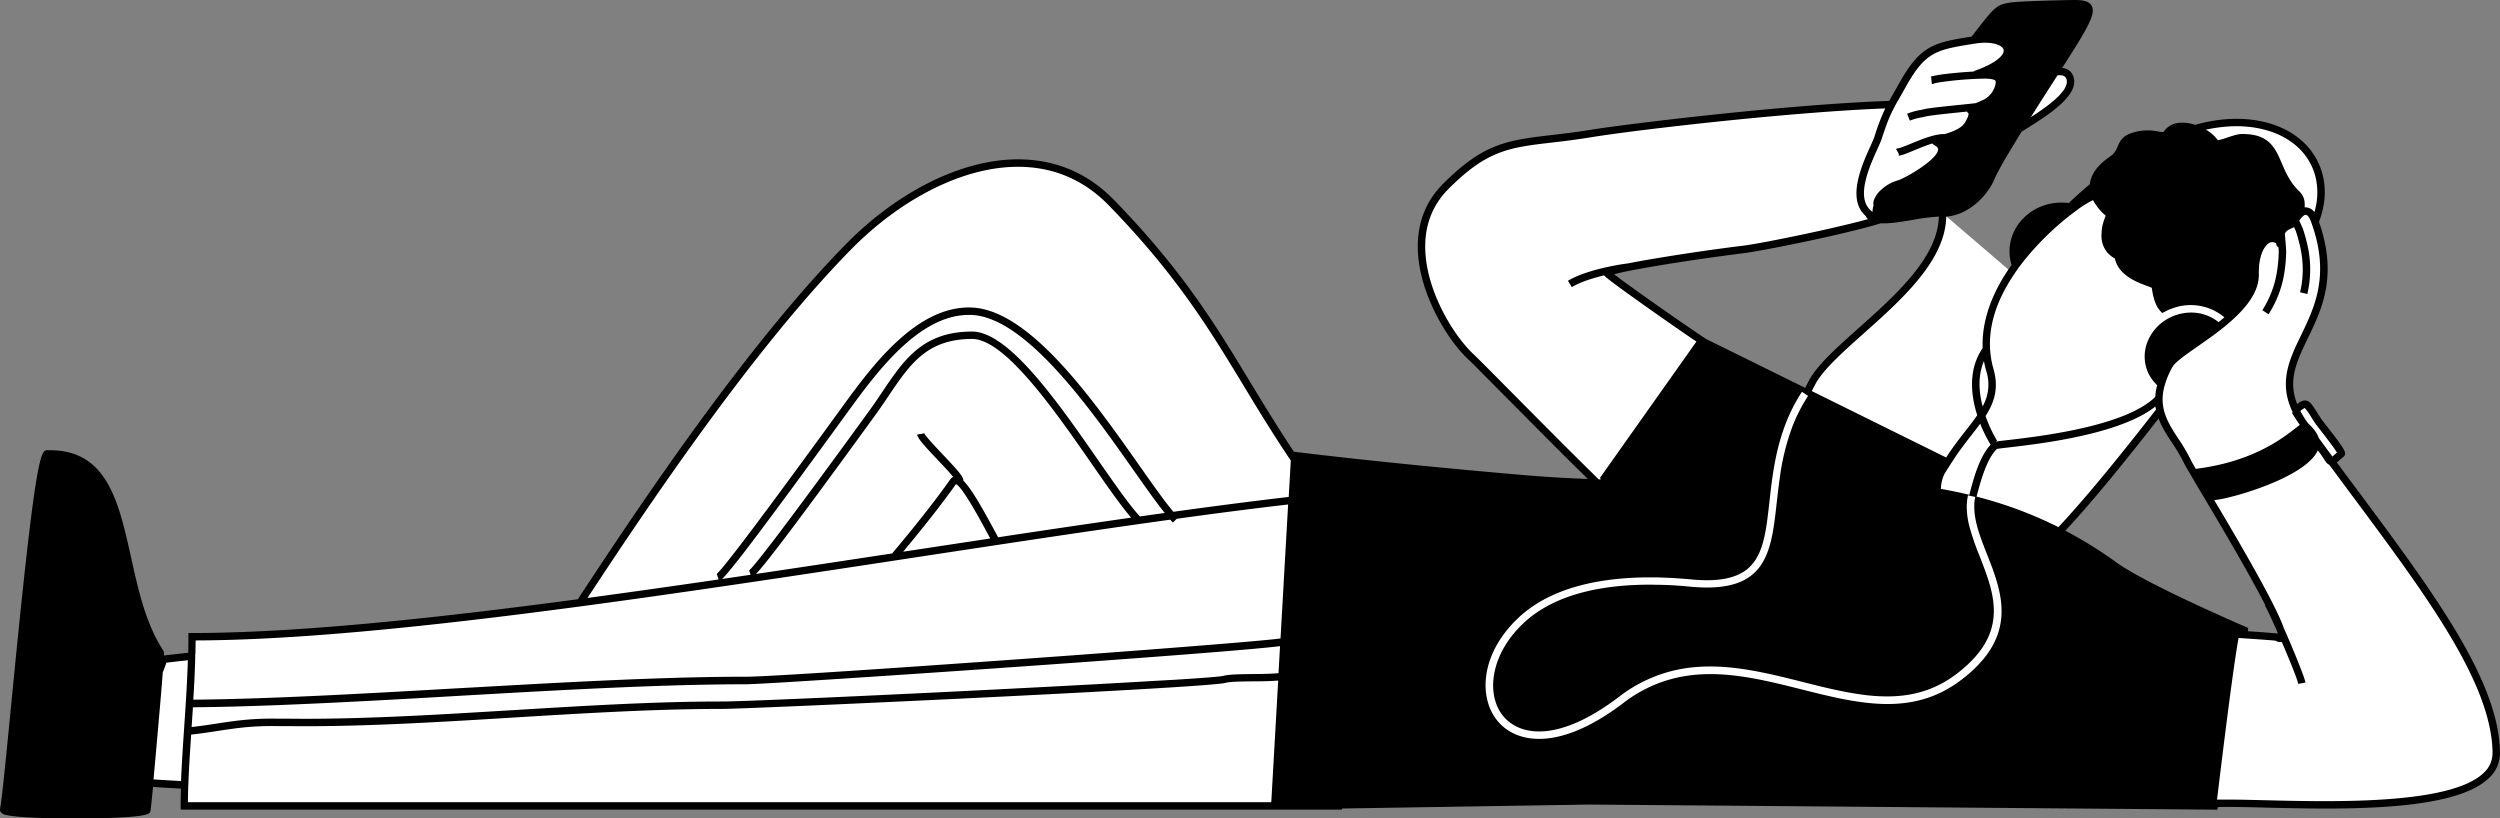 <svg xmlns="http://www.w3.org/2000/svg" width="1378.692" height="451.362" viewBox="0 0 1378.692 451.362">
  <rect x="0" y="0" width="1378.692" height="451.362" fill="#808080" stroke="none"/>
  <g id="Podcast" transform="translate(-52.021 -648.328)">
    <path id="Path_5" data-name="Path 5" d="M1273.14,1092.78l.23-1.34c31.44-1.61,155.82,11,155.29-28.08-.58-42.92-44.59-97.94-90.91-160.54.91-.09,2.2-1.51,5.4-4.23,1-.89-11.67-16.48-12.73-18.09-7.23-11.1-5.9-11-12.43-6.18-15.79-33.48,30.19-49.62,10.69-103.69,13.87-34.59-17-65.06-66.11-51.29-6-2.13-12.49-2.07-15.66,2.81-2,3.13-7.5-2.08-18.43,1.36-7.66,2.41-5.51,7.37-10.21,11.7-1.45,1.34-11.46,6.83-11.8,15.63-4.27,3.57-8.59,7.43-13,11.63a28.425,28.425,0,0,0-4.65-.39c-14.71,0-26.63,11.14-26.63,24.89a23.411,23.411,0,0,0,1.35,7.82c-.83,1.14-1.64,2.29-2.43,3.47l-37.9-32.49c1.43,37.9-60.16,70.56-72.15,93.9-.92,1.81-1.83,3.56-2.72,5.28l-56.71-28c-15.79-10.43-52.47-36.51-53.23-37.82a.169.169,0,0,1,0-.12l11.84-3.4c15.12-3,41.91-7.08,63.69-9.81,8.06-1,54-9.92,74.77-16.4,9,.73,25.2-4.06,34.53-3.67,11.55.5,22.73-9.68,26.88-19.64,2-4.72,8.07-15,15.27-26.62,10.7-6.82,32.66-19.37,27.75-29.11-1.23-2.42-4.14-2.93-7.75-2.4,4.79-7.46,8.72-13.59,10.68-16.82,11.05-18.23,10.7-21-1.28-20.76-9.38.16-29.3.68-34,1.4-6.35,1-7.32,1.85-17,14.22q-1.62,2.07-3.3,4.34h-.08c-20.74,3.37-27.74,4.28-39.08,24.51-2.75,4.9-4.67,8.18-6.25,11.12-53.73,1.71-141.26,12-165.4,15.93-40,6.43-52.83,1.43-80.53,29.32-30,30.22-1.81,79.22,14.07,93.91,5.3,4.91,45.92,46.59,69.59,69.51-13.15-.4-26.64-1.1-40.52-2.29-78.86-6.76-126.27-12.82-126.27-12.82l-.12,2.15C731.4,850.44,718.06,814.79,665,760.22c-40.35-41.52-102.87-19-145.61,24.73-53,54.24-108.65,136.36-147.56,195.74-81.64,10.9-157.32,18.79-214,18.79,0,3.52-.06,7.1-.15,10.69-9.05,1-15.65,1.74-15.65,1.74a37.5,37.5,0,0,1-2.31,6.85c.47-6.17.7-10.18.55-10.41C113.8,968,127.69,897.24,78.06,898.7c-6.54.19-21.18,182.87-24.11,196.13-.5,3.92,76.81,3.54,79,.34.07-.1.67-6.19,1.51-15.1,5.14.4,12,.8,19.41,1.19-.15,4-.23,7.83-.23,11.52H790.47l.12-.57,138-2.21Zm34.63-93c-.33-.2-11.92-1-18.45-1.43.19-1.22.32-2.07.37-2.46,0,0-54.57-23.38-71.66-35.74a230.507,230.507,0,0,0-30.34-18.61c17.4-18.4,38.27-44.57,55.58-66.85,2.39,10.2,10.3,17.95,15.17,28.38.48,1,2.54,4.55,5.55,9.64.75,1.34,1.68,2.88,2.57,4.32,13.13,22.07,37.84,63.46,43,78.13-3.18-7.15-6-13-6.82-14.1l7.75,18.18C1310.43,1000.63,1309.61,1000.92,1307.77,999.78Zm-762-45.26,30.64-3.85L545,955.45Z" fill="#fff"/>
    <path id="Path_6" data-name="Path 6" d="M1274.87,1094.84l.24-1.42c6.23-.21,15.53,0,26.08.28,10.19.24,21.66.52,33.46.52,36.31,0,75.68-2.64,90.16-17a18.62,18.62,0,0,0,5.9-13.92c-.53-39.79-37-88.69-79.12-145.32-3.58-4.8-7.21-9.69-10.85-14.61.45-.37.94-.8,1.51-1.31s1.35-1.19,2.23-1.94c1.86-1.59.37-3.85-2.92-8.39-2.13-3-4.86-6.47-6.86-9-1.2-1.55-2.34-3-2.56-3.35-.84-1.29-1.56-2.42-2.19-3.42-2.86-4.48-4-6.34-6.18-6.73-1.66-.3-3,.49-4.93,1.9-5.21-13.23-.2-23.62,5.84-36.12,7.84-16.2,16.69-34.54,6.19-64.34,3.37-8.74,4.14-17.55,2.05-25.87-3.6-14.28-15-24.85-31.36-29-12-3-25.16-2.49-39,1.37a23.149,23.149,0,0,0-6.65-1.21c-4.8-.07-8.46,1.67-10.72,5.14a9.149,9.149,0,0,1-2.88-.25,28.43,28.43,0,0,0-14.41.71c-5.52,1.74-6.88,4.86-8.08,7.61a12,12,0,0,1-2.9,4.54c-.14.13-.63.48-1.07.79-3.19,2.27-10.5,7.48-11.31,15.39q-5.84,4.9-11.64,10.42a30.838,30.838,0,0,0-4-.27c-15.81,0-28.68,12.09-28.68,26.94a25.351,25.351,0,0,0,1.13,7.47c-11.12,15.54-16.51,31.13-15.94,45.87-8.19,11.9-6.43,26.17-3,37-1.85,2.71-4,5.51-6.43,8.59-3,3.83-6.36,8.16-9.65,13.1l-1.06,1.61L1051.18,864l1.76-3.42c4.17-8.12,15.14-17.9,26.75-28.26,21.22-18.92,45.18-40.29,45.64-64.55,11.62-.71,22.51-10.81,26.7-20.89,1.89-4.54,7.85-14.6,14.88-25.93l2.6-1.63c12.27-7.69,30.81-19.32,25.48-29.87a6.75,6.75,0,0,0-5.76-3.62c3.88-6.07,6.93-10.84,8.61-13.62,6.94-11.44,9.69-17.16,7.64-20.74-1.57-2.73-5.25-3.23-10.7-3.13-7.82.13-29.21.64-34.28,1.43-7.25,1.12-8.56,2.52-18.29,15-.92,1.18-1.87,2.42-2.83,3.71-20.45,3.31-28.11,4.56-39.8,25.4-1.08,1.93-2,3.6-2.88,5.1-1.08,1.89-2,3.51-2.82,5-55.16,1.85-143.39,12.52-164.49,15.91-8.32,1.34-15.5,2.19-21.83,2.93-24.13,2.85-37.42,4.41-59.83,27-9.47,9.53-14.12,21.55-13.82,35.71.52,24.82,16.66,50.7,28,61.15,2.1,1.94,10,10,20.11,20.13,21.33,21.54,35.78,36,45.66,45.65-11.43-.42-23.11-1.09-35.13-2.12-77.91-6.67-125.72-12.75-126.19-12.81l-.8-.1c-9.09-13.68-16.75-26.31-24.29-38.74-19.07-31.46-37.09-61.18-74.73-99.91-14.53-15-32.41-22.55-53.12-22.58h-.11c-30.75,0-66.37,17.68-95.32,47.31-52.88,54.12-108.45,136-147.31,195.29-81.41,10.87-156.15,18.62-212.75,18.62h-2v2.05c0,2.92-.05,5.87-.11,8.84-6.7.71-11.79,1.3-13.37,1.49,0-2-.13-2.3-.32-2.58-9.67-14.72-13.85-33.53-17.89-51.73-6.73-30.26-13.09-58.87-44.58-58.87H78.09c-2.49.07-4.64.14-10.49,49.81-3.24,27.6-6.71,63-9.5,91.49-2.74,28-5.11,52.14-6.06,56.44v.18c-.08.59,0,2.07,2.16,2.89,4.47,1.68,22.61,2.26,38.29,2.26h3.89c36.23-.23,37.72-2.45,38.36-3.4.2-.31.39-.59,1.67-14,3.81.28,8.81.59,15.42.93-.11,3.29-.17,6.49-.17,9.58v2H792.1l.13-.6,136.31-2.18ZM139,1052.21c1.44-16.21,2.3-26.47,2.78-33,.92-2.32,1.58-4.09,2-5.43,3.93-.46,7.9-.91,11.85-1.33-.39,12.47-1.24,25.19-2.08,37.61-.68,10.15-1.33,19.91-1.69,29-5.69-.31-10.92-.62-15.18-.91C137.26,1072,138,1063.57,139,1052.21Zm20.82-44.32c0-2.13.08-4.25.09-6.37,55.73-.18,128.5-7.67,207.73-18.18l5.37-.71c53.88-7.21,110.61-15.77,166.91-24.33l6.16-.94,9-1.38q22.77-3.47,45-6.83l4.3-.65c32.32-4.88,63.56-9.5,93-13.58.5.56,1,1.1,1.45,1.58l2.15-2.07c21.55-3,42.12-5.64,61.41-7.89l-4.19,73.89c-9.39,1.29-58.42,5.17-114,9.26l-6.72.49c-55.09,4-115.19,8.18-148.79,10.16l-6.25.36c-9.46.53-16.08.83-18.86.83-35.42,0-76.75,1.86-118.73,4.14l-5.09.28c-12,.66-24.1,1.35-36.08,2-31.18,1.78-63,3.6-92.91,4.82l-2,.08-2.05.08c-16.84.67-33,1.12-48.1,1.27.45-7.42.83-14.86,1.05-22.22v-2Zm969.9-106.66c3.2-4.82,6.38-8.9,9.46-12.86,1.72-2.2,3.37-4.32,4.88-6.4a74.337,74.337,0,0,0,5.74,11.58l.14-.09c-5.38,5.55-8.82,15.54-11.87,27.75q-7.78-1.87-15.67-3.27a19.761,19.761,0,0,1,1.94-8.24c1.74-2.86,3.57-5.7,5.41-8.47Zm296.86,162.15a14.52,14.52,0,0,1-4.68,11c-18,17.75-82.23,16.19-120.64,15.26-8-.2-14.86-.36-20.44-.36h-6.15c.4-3.36,1.19-9.95,2.2-18.14,1.73-14.07,4.09-32.86,6.18-48.07,1.37-9.94,2.63-18.35,3.52-22.9h.35l2,.14,2.06.14c6.87.46,14.35,1,16,1.21a4.42,4.42,0,0,0,3.4.69c4.32,10,8.59,20.56,9.07,23.13l4-.74c-.58-3.15-6.8-18.41-12.09-30.36-.52-1.5-1.26-3.32-2.25-5.53-2.37-5.27-6.12-12.57-11.14-21.7-7.73-14.07-17.35-30.4-24.84-43a74.554,74.554,0,0,0,9.65-1.93c15.22-3.86,42.21-13.67,47.45-25.53a58.077,58.077,0,0,1,3.46,4.88c1,1.52,1.68,2.6,2.79,3,4,5.33,7.88,10.61,11.74,15.8,41.78,56.15,77.87,104.56,78.39,143.01Zm-748.54-38.93c-59.58,3.43-158,8.2-204.22,10l-6.5.25c-8.52.32-14.58.49-17.32.49-36.62,0-76.21,2.4-114.56,4.74l-1.2.07-4,.24c-40.37,2.46-81.84,4.9-119.29,4.43h-4.91c-15-.29-24.37,1.15-34.35,2.68-4.35.66-8.83,1.35-14,1.94.24-3.61.49-7.25.72-10.9,15.16-.14,31.45-.6,48.39-1.26l2-.08,2.05-.09c30-1.22,61.86-3,93.1-4.82q16.5-.945,33-1.87l5.1-.28c43-2.35,85.36-4.3,121.54-4.3,1.66,0,6.76-.25,14.49-.69l6.32-.37c33.21-2,99.5-6.44,158.87-10.72l8.46-.61c50.55-3.68,94.51-7.12,106.2-8.64l-.84,14.92c-4.17.38-9.83.44-14.15.48-6.72.07-13.07.13-16.31,1-1.61.43-11.9,1.21-27.64,2.2-6.11.32-13.18.74-20.92,1.19Zm285.78-57.7c1.43,0,2.83,0,4.24.08,5.65.16,11.12.54,16.27,1,10.95,1.07,18.93.31,24.83-2a23.114,23.114,0,0,0,2.75-1.25,22.431,22.431,0,0,0,2.26-1.34c10.18-7,11.71-20.76,13.66-38.23.31-2.8.63-5.7,1-8.69.08-.68.17-1.37.26-2.06s.19-1.36.29-2.05c.62-4.43,1.4-9,2.44-13.69a118.562,118.562,0,0,1,4.67-15.81,94.885,94.885,0,0,1,8.54-17.2c.23-.37.46-.74.71-1.11l.4.27,3,2-.44.69a90.465,90.465,0,0,0-8.57,17.17,129.81,129.81,0,0,0-6.64,27.67c-.1.68-.2,1.37-.29,2l-.27,2.05c-.39,3.12-.73,6.19-1.07,9.19-1.83,16.43-3.44,30.85-12.82,39.22-.59.53-1.21,1-1.86,1.51a22.043,22.043,0,0,1-2.26,1.47c-6.78,3.94-16.58,5.61-31,4.2-5.25-.51-10.84-.89-16.6-1-1.39,0-2.79-.06-4.2-.07-25.25-.16-53.17,4.36-71.09,21.37-18.88,17.92-20.34,40.16-10.84,51.31s31,14,63.56-10.77a80.529,80.529,0,0,1,26.12-13.46c1.35-.4,2.69-.75,4-1.07,23.77-5.67,47.83.36,71.33,6.27,9.5,2.4,18.84,4.75,28,6.26q3.45.57,6.86,1c17.43,2,34,.19,49.34-11.25,27.32-20.38,22.92-40,15.75-59.1-.32-.87-.66-1.74-1-2.62l-1-2.64-.24-.61a149.079,149.079,0,0,1-5.71-16.43,43.063,43.063,0,0,1-1.55-11.9c0-.68.06-1.35.12-2s.15-1.41.26-2.11c.09-.5.17-1,.28-1.52l.65.15,3.35.73c-.11.54-.2,1.08-.28,1.62-.11.71-.19,1.42-.23,2.13v1.53c-.08,8.28,3.36,17.09,7,26.32.56,1.41,1.11,2.83,1.66,4.26.33.86.66,1.72,1,2.58s.61,1.69.91,2.54c6.65,18.87,9.54,39.54-18.4,60.38-18.24,13.61-37.73,14.52-58.17,11.24-2.31-.37-4.62-.79-7-1.25-7.39-1.48-14.89-3.36-22.5-5.28-22.6-5.68-45.73-11.49-68.39-6.44-1.36.31-2.73.66-4.1,1.05A75.717,75.717,0,0,0,947.28,1036c-18.84,14.36-34.44,19.81-46.47,19.81-10.2,0-17.83-3.91-22.7-9.64-10.59-12.43-10.28-36.62,11.13-57,19.02-17.99,48.35-22.67,74.61-22.42Zm276.88-94.29q.12.9.3,1.77c-16.57,21.3-36.82,46.65-53.8,64.79a226.163,226.163,0,0,0-45.14-16.81c3-11.76,6.31-21.6,11.24-26.32.93-.17,3.45-.46,6.1-.77,17.43-2.01,61.94-7.18,81.33-22.66Zm21.42,41.16c.66,1.18,1.53,2.64,2.64,4.44l1.08,1.82c.56,1,1.15,1.93,1.74,2.92a2.215,2.215,0,0,0,.36.6c7.6,12.8,17.28,29.17,25.43,43.88,3.33,6,5.92,10.88,7.95,14.86l-.25.2c.73.93,3.5,6.83,6.67,14,.2.59.34,1.07.44,1.46-1.11-.24-4.44-.55-16.52-1.36v-.29l.19-1.54-1.42-.61c-.54-.23-54.55-23.43-71.26-35.51A232.293,232.293,0,0,0,1191,941c16.27-17.43,35.13-41,51.42-61.86,1.8,4.76,4.61,9.07,7.49,13.48a92.832,92.832,0,0,1,6.65,11.35c.53,1.03,2.33,4.15,5.59,9.65ZM1321,833.23c-6.45,13.34-12.58,26-4.57,42.52l-.47.11c.08.33,2,3.36,4.35,6.82-.76.53-1.59,1.18-2.55,1.93-7.1,5.53-23.71,18.46-54.81,22.27-1.4-2.4-2.36-4.07-2.64-4.68a96.556,96.556,0,0,0-6.94-11.87c-3.29-5.05-6.38-9.79-7.84-15.19a24.344,24.344,0,0,1-.56-2.62,23.7,23.7,0,0,1-.3-3v-1.77a19.055,19.055,0,0,1,.17-2.22c.09-.76.2-1.44.34-2.18a44.169,44.169,0,0,1,5-12.79c1-1.8,4.33-4.44,8.43-7.4l1.69-1.21,1.66-1.17,1.94-1.36c2.69-1.88,5.57-3.9,8.47-6q2.07-1.53,4.13-3.13l.34-.26,1.53-1.22c.54-.43,1.07-.87,1.59-1.3l.84-.71.72-.62c6-5.2,11.29-10.94,14.08-17.1a22,22,0,0,0,2.13-9.68c-.24-9.86,3-15.84,6-17.23a3.35,3.35,0,0,1,3.53.45,2.52,2.52,0,0,0,1.3,2.13c.09,1.19.15,2.13.14,2.45-.07,2.8-.26,5.46-.57,8a66.216,66.216,0,0,1-1.34,7.53,54.629,54.629,0,0,1-7.15,16.68l3.45,2.21a59.21,59.21,0,0,0,8.93-24.49c.29-2,.49-4.16.63-6.35.07-1.14.12-2.3.15-3.49,0-1-.27-4.55-.66-9.11,0-.34-.06-.68-.09-1,.83-1.65,2.24-2.28,3.71-2.93.47-.21.94-.43,1.39-.68.54,1.21,1,2.2,1.12,2.6v.07c.65,2,1.2,3.9,1.68,5.78s.84,3.57,1.14,5.31a1.192,1.192,0,0,0,.07.49,57.121,57.121,0,0,1,.66,5.71,54.52,54.52,0,0,1-1.35,16l4,.93a59.819,59.819,0,0,0-.1-27.62q-.6-2.65-1.42-5.41c-.22-.72-.45-1.45-.69-2.18a.886.886,0,0,0-.1-.3c-.21-.65-1-2.43-2.1-4.84V770l.07-.11a8.818,8.818,0,0,1,2.32-2.66,1.92,1.92,0,0,1,1.16-.42c.73,0,1.87,1,2.86,3.71h0c.71,1.93,1.33,3.81,1.88,5.64C1336.08,802,1328.1,818.53,1321,833.23ZM1164.51,797c.46-.64.92-1.28,1.4-1.92.68-.91,1.37-1.82,2.1-2.73a154.41,154.41,0,0,1,28.14-27.21c.73-.55,1.42-1,2-1.5s1.45-1,2-1.41,1.13-.73,1.55-1q2.29-1.38,4.55-2.56a31.09,31.09,0,0,0,7,8.61,35.922,35.922,0,0,0-1.33,3.83c-.26.91-.47,1.77-.64,2.6A24.047,24.047,0,0,0,1211,777a14.589,14.589,0,0,0,2.44,9.66,12.826,12.826,0,0,0,2,2.2,14.517,14.517,0,0,0,1.9,1.45c.34.21.67.41,1,.59,2,9.29,12.24,13.08,17.81,15.15.89.33,1.94.72,2.53,1,1.13,8.09,3.25,11.8,5.88,13.9q.95-.57,2-1.08a19.787,19.787,0,0,1,2.2-1h.1a28.9,28.9,0,0,1,29.31,4l.55.45-1.2,1-.38.32c-.54.45-1.09.89-1.64,1.33a24,24,0,0,0-15.18-5.27,26.087,26.087,0,0,0-6.51.84,24.979,24.979,0,0,0-2.42.76c-.35.13-.71.26-1.06.41s-.94.43-1.41.66a25.159,25.159,0,0,0-12.09,12.25,21.879,21.879,0,0,0-.43,17.61,21.378,21.378,0,0,0,5.24,7.49c-.21.78-.38,1.54-.52,2.29s-.27,1.56-.36,2.31-.13,1.29-.17,1.92C1224,883.51,1176.83,889,1159,891.05c-3.66.42-5.5.64-6.52.84l.85-.54a74.294,74.294,0,0,1-6.31-13.59c4.87-7.66,7.38-15.4,4.35-26-4.77-16.67-.77-34.42,11.85-52.85C1163.61,798.29,1164.06,797.66,1164.51,797ZM579.22,915.29c3.26,1.5,11.3,15.77,18.9,30l-43.57,6.62-4.46.67C561.91,938.41,572.14,925.35,579.22,915.29Zm4.06-1.88c.13-2.08-2.54-5.13-11.16-14.24-3.91-4.14-9.83-10.41-10.32-11.87l-4,.69c.37,2.17,3.58,5.75,11.38,14,2.73,2.88,6.45,6.81,8.52,9.36a3.58,3.58,0,0,0-1.62,1.32c-8.1,11.55-19.5,25.94-32.06,40.87-25,3.8-50.14,7.61-75.07,11.31,4.77-5,18.31-22.31,61.71-82l3.62-5c2.74-3.73,5.24-7.44,7.65-11,11.89-17.66,21.28-31.6,46.22-31.6,18.14,0,45.72,39.74,65.86,68.76,8.45,12.17,15.89,22.9,21.82,29.79-23.58,3.37-48.15,7-73.37,10.83-9.22-17.22-14.94-27.09-19.18-31.22Zm97.39,19.73c-6-6.47-14-18.07-23.33-31.44-21.81-31.42-49-70.52-69.23-70.52-27.12,0-37.55,15.48-49.62,33.41-2.39,3.55-4.87,7.23-7.55,10.9-.68.92-1.93,2.64-3.64,5-47.8,65.7-60.31,81.19-62.39,82.61a.871.871,0,0,1,.26-.12l.8,2.32-15.75,2.32c4-3.78,16.33-19.28,62.57-82.84,1.69-2.32,2.92-4,3.59-4.93l2.86-3.92c15.65-21.54,39.2-53.93,67.08-53.93h1.22c30.05,1,65.86,51.9,89.55,85.56,6.55,9.31,12.44,17.66,17.25,23.65-4.52.64-9.07,1.27-13.67,1.93ZM155.81,1083.42c0-.69,0-1.36.06-2.06s.06-1.37.08-2c.33-8.18.89-16.88,1.49-25.92,5.57-.62,10.32-1.34,14.91-2.05,10.22-1.56,19.05-2.92,33.65-2.63h4.96c36.57.46,76.87-1.84,116.26-4.23l5.25-.32,2-.13c38.66-2.36,78.63-4.8,115.51-4.8,1.57,0,5.61-.12,11.59-.33l7.14-.27c48.25-1.89,173.56-7.72,230.49-11.35,13.75-.88,23.51-1.63,27.23-2.16a10.5,10.5,0,0,0,1.32-.24c2.73-.73,9.12-.79,15.29-.85,5.64,0,10.26-.14,13.87-.45l-.12,2.19-.23,4.07-3.46,60.82H155.65C155.67,1088.35,155.73,1085.91,155.81,1083.42ZM1323.05,873.3a30.005,30.005,0,0,1,3.44,4.87c.64,1,1.37,2.15,2.22,3.45.3.46,1.1,1.5,2.75,3.62,2.44,3.13,7.76,10,9.33,12.67l-1.26,1.11c-.43.38-.86.76-1.24,1.08q-3.76-5.08-7.53-10.24c-1-3.09-3.45-5.75-5.61-7.83a1.931,1.931,0,0,0-.22-.18l-.28-.39a53.249,53.249,0,0,1-4.06-6.51,14.943,14.943,0,0,1,2.46-1.65Zm-22.5-153.53c14.83,3.77,25.18,13.26,28.39,26a37.15,37.15,0,0,1-.6,19.56,6,6,0,0,0-4.5-2.64,5.131,5.131,0,0,0-.87,0c.22-3.17-.16-6.14-2.89-8.76-5.17-5-7.58-10.59-9.71-15.57-3.55-8.29-6.9-16.12-21.38-16.12h-.82c-2.05,0-5.07,1-8,2a46.148,46.148,0,0,1-5,1.45,21.46,21.46,0,0,0-6.66-5.85C1279.88,717.37,1290.69,717.26,1300.55,719.77ZM1146.13,847.41a51.9,51.9,0,0,0,1.26,5.49,24.339,24.339,0,0,1-2,19.54C1143.36,864.66,1142.65,855.57,1146.13,847.41ZM1077,829.29c-12.42,11.08-23.15,20.64-27.67,29.44l-1.79,3.49-54.65-26.94c-13.2-8.75-42.41-29.24-50.73-35.69,9.08-2.57,41.56-7.89,72.09-11.71,5.3-.66,26.67-4.68,46.82-9.23,13.18-3,22-5.29,28-7.14h1.77c4.59,0,10.24-.94,16-1.91a116.832,116.832,0,0,1,14.41-1.83C1120.72,790.26,1097.51,811,1077,829.29Zm21.69-125.42,1.61-2.85c.86-1.51,1.82-3.19,2.9-5.12,9.95-17.75,15.9-19.87,32.77-22.69l2.87-.47,1.24-.21.74-.11.89-.13a35.666,35.666,0,0,1,5.09-.39c6.28,0,9.68,2,10.15,3.82.68,2.66-3.82,7.37-15.29,11.42a4.909,4.909,0,0,0-1.27.65c-3.08.17-6.58.42-10,.74-.89.08-1.78.17-2.65.27s-1.78.2-2.64.3a75.425,75.425,0,0,0-7.63,1.28,2.37,2.37,0,0,0-1.56,1.09,1.83,1.83,0,0,1,1.09-.82l.39,4.08a2.841,2.841,0,0,0,1.38-.44c1-.22,2.1-.43,3.37-.63.84-.13,1.73-.26,2.67-.38s1.75-.22,2.67-.33a195,195,0,0,1,19.82-1.27c4,.19,5,.82,5.18,1.25.57,1.28-.9,7.84-7,10.59-1.55.7-2.79,1.24-3.8,1.68-1.48.19-4,.45-6.6.72l-2.48.25c-5.77.59-10.83,1.12-14.56,1.6l-.93.12-1.72.25c-1.11.17-2,.34-2.68.5l-.48.12a11.127,11.127,0,0,1-1.11.23,37.446,37.446,0,0,0-7.38,2.06l1.53,3.8a29.351,29.351,0,0,1,4.5-1.39c.8-.19,1.52-.32,2.11-.43l.59-.12a8.356,8.356,0,0,0,.91-.21,16.993,16.993,0,0,1,1.87-.38c3.88-.65,11.74-1.45,17.77-2.07l1.67-.17h0l2.06-.21a2.529,2.529,0,0,0,.82.91l.06.05a5.68,5.68,0,0,1-.76,2.77c-.25.56-.57,1.2-1,2a9.919,9.919,0,0,1-3.53,3.42,15.628,15.628,0,0,1-1.39.79,27.29,27.29,0,0,1-3.38,1.45c-1.07.39-2.13.73-3.13,1-5.28-.12-12.38,2.73-18.27,5.17l-.66.27-2.49,1c-1.13.46-2.19.86-3,1.12a6.166,6.166,0,0,1-1.16.29h-.47l-.74.43,1,1.69.46.82.09,1.12a4.076,4.076,0,0,0,.72-.11,18.786,18.786,0,0,0,2.91-.9c1.17-.44,2.57-1,4.28-1.72,3.17-1.31,7-2.91,10.59-4a2.938,2.938,0,0,0,1.14,1c2.09,1.09,2,2.06,2,2.47-.6,5.67-18.47,15.86-22.23,16.9a22.761,22.761,0,0,0-9.35,5.34,14,14,0,0,0-3.91,5.83,5.821,5.821,0,0,0-.22,2,4.672,4.672,0,0,0,.1.71,9.167,9.167,0,0,0-.51,3.48,11.322,11.322,0,0,1-1.2-.94,10.123,10.123,0,0,1-1.45-1.69,10.362,10.362,0,0,1-1.17-2.12c-3.29-8.29,2.76-21.71,6.38-29.73,1.12-2.47,2-4.42,2.47-5.87,2.77-8.48,4.36-12.4,6.69-16.86.62-1.25,1.36-2.59,2.21-4.09Zm92.68-12.54c3.12,6.18-9.61,15.32-19.4,21.63,5-8,10.28-16.16,14.71-23.08,2.25-.23,3.98.12,4.65,1.45ZM884.89,863.93c-10.1-10.19-18.07-18.24-20.24-20.25-10.76-10-26.14-34.61-26.64-58.23-.27-13,4-24,12.63-32.73,21.4-21.55,33.43-23,57.4-25.79,6.37-.75,13.6-1.6,22-3,25.22-4.06,108.62-13.77,161.66-15.81a115.985,115.985,0,0,0-5.91,15.43c-.4,1.23-1.29,3.19-2.31,5.45-3.88,8.62-10.38,23-6.45,32.94a14.24,14.24,0,0,0,3.84,5.45,5.758,5.758,0,0,0,1.31,1.79c-21.48,5.86-59.2,13.43-68.49,14.59-16.33,2-34.77,4.73-49.33,7.19-6.1,1-10.81,1.89-14.49,2.63-4.77.53-23.25,3.57-33.16,9.59l2.13,3.5c4.72-2.86,11.61-5,17.84-6.51.26.45,1.35,2,30.27,22.28,9.45,6.64,16,11.16,20.61,14.24L934.4,911.82l.42.88h-1.11C919.12,898.5,898.36,877.53,884.89,863.93Zm-364-77.55c28.2-28.85,62.72-46.07,92.39-46.07h.1c19.57,0,36.46,7.21,50.19,21.34,37.31,38.4,55.21,67.92,74.16,99.17,8,13.26,16.23,26.76,26.13,41.5l-1.14,20.06c-20,2.32-41.25,5.09-63.61,8.18-4.94-5.88-11.38-15-18.65-25.35-25.61-36.38-60.68-86.2-92.77-87.3-30.58-1-55.37,33-71.76,55.6l-2.85,3.91c-.67.91-1.91,2.61-3.59,4.93-47.83,65.75-60.35,81.24-62.43,82.66a1.74,1.74,0,0,1,.26-.12l1,3c-24.46,3.57-48.66,7-72.32,10.2,38.68-58.88,93.13-138.74,144.88-191.71Z"/>
  </g>
</svg>
